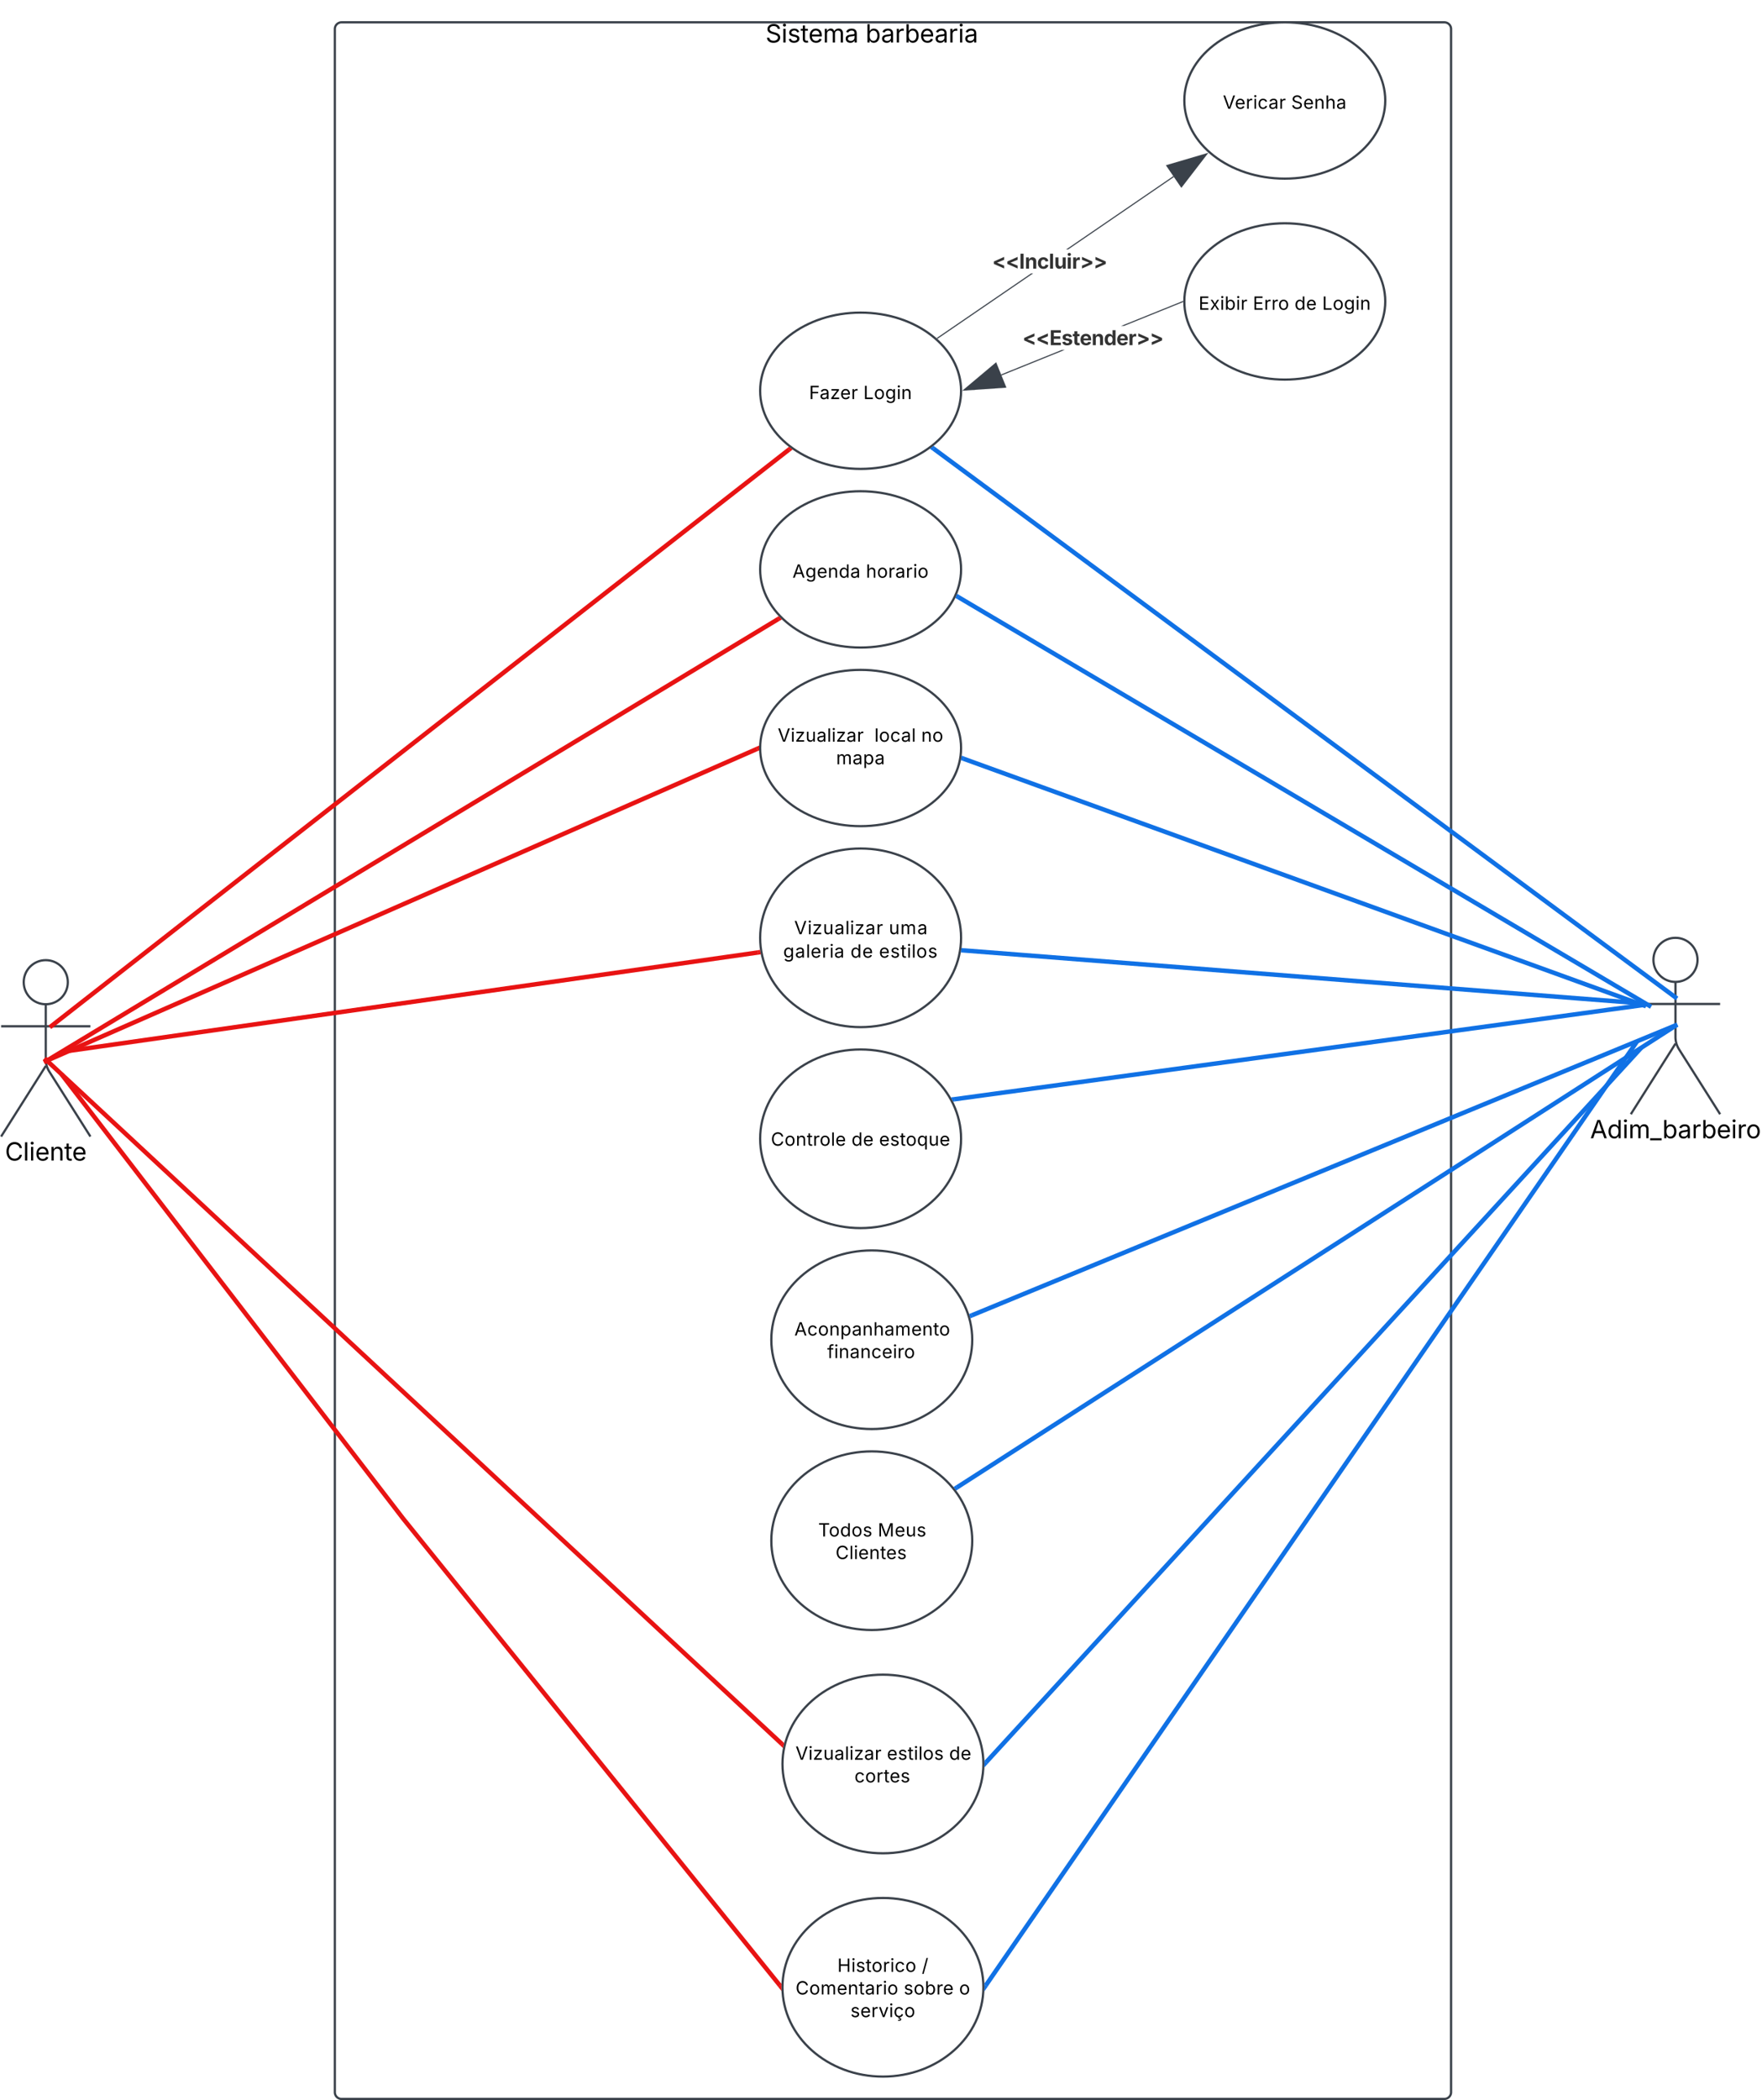 <svg xmlns="http://www.w3.org/2000/svg" xmlns:xlink="http://www.w3.org/1999/xlink" xmlns:lucid="lucid" width="1578.52" height="1881"><g transform="translate(1501 220)" lucid:page-tab-id="0_0"><path d="M-2000-500H500v2500h-2500z" fill="#fff"/><path d="M-1201.03-194a6 6 0 0 1 6-6h988a6 6 0 0 1 6 6v1848a6 6 0 0 1-6 6h-988a6 6 0 0 1-6-6z" stroke="#3a414a" stroke-width="2" fill="#fff"/><path d="M-840-214a6 6 0 0 1 6-6h228a6 6 0 0 1 6 6v48a6 6 0 0 1-6 6h-228a6 6 0 0 1-6-6z" fill="none"/><use xlink:href="#a" transform="matrix(1,0,0,1,-840,-220) translate(24.791 38.084)"/><use xlink:href="#b" transform="matrix(1,0,0,1,-840,-220) translate(114.363 38.084)"/><path d="M19.75 639.75c0 10.9-8.84 19.75-19.75 19.75-10.9 0-19.75-8.84-19.75-19.75C-19.75 628.85-10.9 620 0 620c10.9 0 19.75 8.84 19.75 19.75z" stroke="#3a414a" stroke-width="2" fill="#fff"/><path d="M0 659.5v49.3a20.7 20.7 0 0 0 3.2 11.07L40 778M0 714.8L-40 778m0-98.75h80" stroke="#3a414a" stroke-width="2" fill="none"/><path d="M-40 626a6 6 0 0 1 6-6h68a6 6 0 0 1 6 6v168a6 6 0 0 1-6 6h-68a6 6 0 0 1-6-6z" fill="none"/><use xlink:href="#c" transform="matrix(1,0,0,1,-120,778) translate(43.524 21.528)"/><path d="M-1440.25 659.75c0 10.9-8.84 19.75-19.75 19.75-10.9 0-19.75-8.84-19.75-19.75 0-10.9 8.84-19.75 19.75-19.75 10.9 0 19.75 8.84 19.75 19.75z" stroke="#3a414a" stroke-width="2" fill="#fff"/><path d="M-1460 679.5v49.3a20.7 20.7 0 0 0 3.2 11.07L-1420 798m-40-63.2l-40 63.2m0-98.75h80" stroke="#3a414a" stroke-width="2" fill="none"/><path d="M-1500 646a6 6 0 0 1 6-6h68a6 6 0 0 1 6 6v168a6 6 0 0 1-6 6h-68a6 6 0 0 1-6-6z" fill="none"/><use xlink:href="#d" transform="matrix(1,0,0,1,-1580,798) translate(83.455 21.528)"/><path d="M-640 800c0 44.18-40.3 80-90 80s-90-35.82-90-80 40.3-80 90-80 90 35.82 90 80z" stroke="#3a414a" stroke-width="2" fill="#fff"/><use xlink:href="#e" transform="matrix(1,0,0,1,-820,720) translate(9.611 86.217)"/><use xlink:href="#f" transform="matrix(1,0,0,1,-820,720) translate(81.827 86.217)"/><use xlink:href="#g" transform="matrix(1,0,0,1,-820,720) translate(106.545 86.217)"/><path d="M-640 290c0 38.66-40.3 70-90 70s-90-31.34-90-70 40.3-70 90-70 90 31.34 90 70z" stroke="#3a414a" stroke-width="2" fill="#fff"/><use xlink:href="#h" transform="matrix(1,0,0,1,-820,220) translate(28.947 77.467)"/><use xlink:href="#i" transform="matrix(1,0,0,1,-820,220) translate(94.77 77.467)"/><path d="M-640 130c0 38.66-40.3 70-90 70s-90-31.34-90-70 40.3-70 90-70 90 31.34 90 70z" stroke="#3a414a" stroke-width="2" fill="#fff"/><use xlink:href="#j" transform="matrix(1,0,0,1,-820,60) translate(43.827 77.467)"/><use xlink:href="#k" transform="matrix(1,0,0,1,-820,60) translate(92.469 77.467)"/><path d="M-630 980c0 44.18-40.3 80-90 80s-90-35.82-90-80 40.3-80 90-80 90 35.82 90 80z" stroke="#3a414a" stroke-width="2" fill="#fff"/><use xlink:href="#l" transform="matrix(1,0,0,1,-810,900) translate(20.651 76.217)"/><use xlink:href="#m" transform="matrix(1,0,0,1,-810,900) translate(50.07 96.472)"/><path d="M-630 1160c0 44.18-40.3 80-90 80s-90-35.82-90-80 40.3-80 90-80 90 35.82 90 80z" stroke="#3a414a" stroke-width="2" fill="#fff"/><use xlink:href="#n" transform="matrix(1,0,0,1,-810,1080) translate(42.014 76.217)"/><use xlink:href="#o" transform="matrix(1,0,0,1,-810,1080) translate(95.381 76.217)"/><use xlink:href="#p" transform="matrix(1,0,0,1,-810,1080) translate(57.558 96.472)"/><path d="M-620 1360c0 44.18-40.3 80-90 80s-90-35.82-90-80 40.3-80 90-80 90 35.82 90 80z" stroke="#3a414a" stroke-width="2" fill="#fff"/><use xlink:href="#q" transform="matrix(1,0,0,1,-800,1280) translate(11.664 76.217)"/><use xlink:href="#r" transform="matrix(1,0,0,1,-800,1280) translate(93.574 76.217)"/><use xlink:href="#s" transform="matrix(1,0,0,1,-800,1280) translate(149.336 76.217)"/><use xlink:href="#t" transform="matrix(1,0,0,1,-800,1280) translate(64.469 96.472)"/><path d="M-620 1560c0 44.18-40.3 80-90 80s-90-35.82-90-80 40.3-80 90-80 90 35.82 90 80z" stroke="#3a414a" stroke-width="2" fill="#fff"/><use xlink:href="#u" transform="matrix(1,0,0,1,-800,1480) translate(49.185 66.217)"/><use xlink:href="#v" transform="matrix(1,0,0,1,-800,1480) translate(124.793 66.217)"/><use xlink:href="#w" transform="matrix(1,0,0,1,-800,1480) translate(11.728 86.472)"/><use xlink:href="#x" transform="matrix(1,0,0,1,-800,1480) translate(108.629 86.472)"/><use xlink:href="#y" transform="matrix(1,0,0,1,-800,1480) translate(158.244 86.472)"/><use xlink:href="#z" transform="matrix(1,0,0,1,-800,1480) translate(60.894 106.726)"/><path d="M-1452.42 697.02l658.2-514.3M-1452.38 697l-3.98 3.1" stroke="#e81313" stroke-width="4" fill="none"/><path d="M-791 182.7l-2.03 1.6-2.43-3.12 1.18-.92z" stroke="#e81313" stroke-width=".05" fill="#e81313"/><path d="M-2.6 671.4l-662.05-489.57M-2.65 671.38l4.06 3" stroke="#1071e5" stroke-width="4" fill="none"/><path d="M-663.44 180.27l-2.34 3.18-2.1-1.56 3.25-2.5z" stroke="#1071e5" stroke-width=".05" fill="#1071e5"/><path d="M-1457.25 728.97l653.53-394.54M-1457.2 728.94l-4.33 2.6" stroke="#e81313" stroke-width="4" fill="none"/><path d="M-801.37 334.06l.82.77-2.2 1.32-2.03-3.38 1.37-.83z" stroke="#e81313" stroke-width=".05" fill="#e81313"/><path d="M-31.27 680.52l-614.76 84.07M-31.32 680.53l5-.7" stroke="#1071e5" stroke-width="4" fill="none"/><path d="M-645.72 766.54l-1.3.18-1.67-3.13-.34-.6 2.8-.38z" stroke="#1071e5" stroke-width=".05" fill="#1071e5"/><path d="M-2.85 699.63L-630.28 958.1M-2.9 699.65l4.67-1.93" stroke="#1071e5" stroke-width="4" fill="none"/><path d="M-629.48 959.9l-2.13.88-.5-1.84-.65-1.96 1.76-.72z" stroke="#1071e5" stroke-width=".05" fill="#1071e5"/><path d="M-2.68 700.5l-641.17 411.88M-2.73 700.52l4.25-2.73" stroke="#1071e5" stroke-width="4" fill="none"/><path d="M-642.74 1114l-1.6 1.03-1.85-2.42-.6-.68 1.92-1.23z" stroke="#1071e5" stroke-width=".05" fill="#1071e5"/><path d="M-1457.5 731.36l656.96 610.68M-1457.46 731.4l-3.7-3.44" stroke="#e81313" stroke-width="4" fill="none"/><path d="M-798.52 1341.22l-.7 2.72-.33 1.72-2.37-2.2 2.7-2.9z" stroke="#e81313" stroke-width=".05" fill="#e81313"/><path d="M-1444.78 743.64L-1140 1140l337.74 418.44M-1444.75 743.68l-1.25-1.63" stroke="#e81313" stroke-width="4" fill="none"/><path d="M-801 1560v1.13l.1 2.14-2.93-3.63 2.9-2.34z" stroke="#e81313" stroke-width=".05" fill="#e81313"/><path d="M-26.13 679.23l-616.4-364.45M-26.17 679.2l4.35 2.58" stroke="#1071e5" stroke-width="4" fill="none"/><path d="M-641.47 313.1l-2 3.4-1.62-.94.43-.82 1.24-2.8z" stroke="#1071e5" stroke-width=".05" fill="#1071e5"/><path d="M-35.38 714.2l-582.48 844.15M-35.4 714.25l1.15-1.7" stroke="#1071e5" stroke-width="4" fill="none"/><path d="M-616.2 1559.43l-2.88 4.16-.02-.02.1-3.57v-1.13l-.07-1.4z" stroke="#1071e5" stroke-width=".05" fill="#1071e5"/><path d="M-31.93 719.88l-585.72 638.65M-31.96 719.92l1.4-1.5" stroke="#1071e5" stroke-width="4" fill="none"/><path d="M-616.16 1359.82l-2.92 3.2.08-3v-1.15l-.08-1.7v-.02z" stroke="#1071e5" stroke-width=".05" fill="#1071e5"/><path d="M-260-130c0 38.66-40.3 70-90 70s-90-31.34-90-70 40.3-70 90-70 90 31.34 90 70z" stroke="#3a414a" stroke-width="2" fill="#fff"/><use xlink:href="#A" transform="matrix(1,0,0,1,-440,-200) translate(34.554 77.467)"/><use xlink:href="#B" transform="matrix(1,0,0,1,-440,-200) translate(95.768 77.467)"/><path d="M-660.9 83.3l-.54-.8 84.15-57.56h1.7zm211.57-144.76l-94.84 64.9h-1.68l95.98-65.68z" stroke="#3a414a" stroke-width=".05" fill="#3a414a"/><path d="M-660.9 83.3l-.33.22-.62-.58.42-.43z" fill="#3a414a"/><path stroke="#3a414a" stroke-width=".05" fill="#3a414a"/><path d="M-442.64-52.57l-13.1-19.13 36-10.57z" fill="#3a414a"/><path d="M-442.67-51.76l-13.82-20.2 38-11.18zm-12.3-19.67l12.35 18.05 21.6-28.03z" stroke="#3a414a" stroke-width=".05" fill="#3a414a"/><use xlink:href="#C" transform="matrix(1,0,0,1,-612.093,3.429) translate(0 17.222)"/><path d="M-260 50c0 38.66-40.3 70-90 70s-90-31.34-90-70 40.3-70 90-70 90 31.34 90 70z" stroke="#3a414a" stroke-width="2" fill="#fff"/><use xlink:href="#D" transform="matrix(1,0,0,1,-440,-20) translate(12.807 77.467)"/><use xlink:href="#E" transform="matrix(1,0,0,1,-440,-20) translate(61.376 77.467)"/><use xlink:href="#f" transform="matrix(1,0,0,1,-440,-20) translate(98.771 77.467)"/><use xlink:href="#k" transform="matrix(1,0,0,1,-440,-20) translate(123.489 77.467)"/><path d="M-603.8 116.3l-.35-.9 54.33-21.94h2.54zm162.5-65.67l-52.75 21.3h-2.53l54.94-22.18z" stroke="#3a414a" stroke-width=".05" fill="#3a414a"/><path d="M-441 50v.5l-.3.13-.35-.88.66-.27z" fill="#3a414a"/><path stroke="#3a414a" stroke-width=".05" fill="#3a414a"/><path d="M-600.1 126.78l-37.4 2.6 28.73-24.1z" fill="#3a414a"/><path d="M-599.4 127.2l-39.52 2.77 30.34-25.47zm-36.68 1.62l35.3-2.47-8.2-20.28z" stroke="#3a414a" stroke-width=".05" fill="#3a414a"/><g><use xlink:href="#F" transform="matrix(1,0,0,1,-584.959,71.945) translate(0 17.222)"/></g><path d="M-640 450c0 38.66-40.3 70-90 70s-90-31.34-90-70 40.3-70 90-70 90 31.34 90 70z" stroke="#3a414a" stroke-width="2" fill="#fff"/><g><use xlink:href="#G" transform="matrix(1,0,0,1,-820,380) translate(15.742 64.342)"/><use xlink:href="#H" transform="matrix(1,0,0,1,-820,380) translate(102.36 64.342)"/><use xlink:href="#I" transform="matrix(1,0,0,1,-820,380) translate(144.341 64.342)"/><use xlink:href="#J" transform="matrix(1,0,0,1,-820,380) translate(68.066 84.597)"/></g><path d="M-31.16 679.57l-606.68-220M-31.2 679.55l4.74 1.72" stroke="#1071e5" stroke-width="4" fill="none"/><path d="M-637.1 457.72l-1.36 3.7-1.62-.57.3-1.5.35-2.47z" stroke="#1071e5" stroke-width=".05" fill="#1071e5"/><path d="M-1457.13 729.2l634.3-278.4M-1457.08 729.18l-4.63 2.03" stroke="#e81313" stroke-width="4" fill="none"/><path d="M-821 450v.87l.06 1.26-1.14.5-1.6-3.6 2.74-1.2z" stroke="#e81313" stroke-width=".05" fill="#e81313"/><path d="M-640 620c0 44.18-40.3 80-90 80s-90-35.82-90-80 40.3-80 90-80 90 35.82 90 80z" stroke="#3a414a" stroke-width="2" fill="#fff"/><g><use xlink:href="#K" transform="matrix(1,0,0,1,-820,540) translate(30.515 76.792)"/><use xlink:href="#L" transform="matrix(1,0,0,1,-820,540) translate(115.329 76.792)"/><use xlink:href="#M" transform="matrix(1,0,0,1,-820,540) translate(20.642 97.764)"/><use xlink:href="#N" transform="matrix(1,0,0,1,-820,540) translate(80.911 97.764)"/><use xlink:href="#O" transform="matrix(1,0,0,1,-820,540) translate(106.505 97.764)"/></g><path d="M-38 678.1l-599.88-46.83M-38.05 678.1l5.04.38" stroke="#1071e5" stroke-width="4" fill="none"/><path d="M-637.67 629.3l-.3 3.94-2.23-.17.2-.97.4-2.95z" stroke="#1071e5" stroke-width=".05" fill="#1071e5"/><path d="M-1437 720.95l615.16-87.84M-1436.94 720.94l-2.03.3" stroke="#e81313" stroke-width="4" fill="none"/><path d="M-819.8 633.2l.34 1.57-2.15.3-.57-3.9 2-.3z" stroke="#e81313" stroke-width=".05" fill="#e81313"/><defs><path d="M657 26c-323 0-524-166-541-416h195c15 169 171 246 346 246 202 0 356-106 356-265 5-203-294-238-475-293-239-73-380-191-380-389 0-252 224-419 512-419 294 0 499 171 508 396H992c-17-145-151-228-328-228-193 0-321 102-321 242 0 156 175 211 284 241l149 41c160 44 422 134 422 412 0 244-197 432-541 432" id="P"/><path d="M158 0v-1118h180V0H158zm91-1301c-68 0-125-53-125-119s57-119 125-119c69 0 126 53 126 119s-57 119-126 119" id="Q"/><path d="M538 24C308 24 148-78 108-271l171-41c32 123 123 178 257 178 156 0 256-77 256-169 0-77-54-128-164-154l-186-44c-203-48-300-148-300-305 0-192 176-326 414-326 230 0 351 112 402 269l-163 42c-31-80-94-158-238-158-133 0-233 69-233 162 0 83 57 129 188 160l169 40c203 48 298 149 298 302 0 196-179 339-441 339" id="R"/><path d="M598-1118v154H368v674c0 100 37 144 132 144 23 0 62-6 92-12L629-6c-37 13-88 20-134 20-193 0-307-107-307-290v-688H20v-154h168v-266h180v266h230" id="S"/><path d="M628 24c-324 0-524-230-524-574 0-343 198-582 503-582 237 0 487 146 487 559v75H286c9 234 145 362 343 362 132 0 231-58 273-172l174 48C1024-91 857 24 628 24zM287-650h624c-17-190-120-322-304-322-192 0-309 151-320 322" id="T"/><path d="M158 0v-1118h175l1 205c55-151 181-225 313-225 147 0 245 90 285 228 53-141 190-228 352-228 194 0 352 125 352 384V0h-181v-749c0-161-105-225-225-225-151 0-243 103-243 244V0H807v-767c0-124-93-207-219-207-131 0-250 92-250 270V0H158" id="U"/><path d="M471 26C259 26 90-98 90-318c0-256 228-303 435-329 202-27 287-16 287-108 0-139-79-219-234-219-161 0-248 86-283 164l-173-57c86-203 278-265 451-265 150 0 419 46 419 395V0H815v-152h-12C765-73 660 26 471 26zm31-159c199 0 310-134 310-271v-155c-30 35-226 55-295 64-131 17-246 59-246 186 0 116 97 176 231 176" id="V"/><g id="a"><use transform="matrix(0.011,0,0,0.011,0,0)" xlink:href="#P"/><use transform="matrix(0.011,0,0,0.011,14.258,0)" xlink:href="#Q"/><use transform="matrix(0.011,0,0,0.011,19.64,0)" xlink:href="#R"/><use transform="matrix(0.011,0,0,0.011,31.369,0)" xlink:href="#S"/><use transform="matrix(0.011,0,0,0.011,38.422,0)" xlink:href="#T"/><use transform="matrix(0.011,0,0,0.011,51.378,0)" xlink:href="#U"/><use transform="matrix(0.011,0,0,0.011,70.844,0)" xlink:href="#V"/></g><path d="M677 24c-213 0-288-135-325-197h-20V0H158v-1490h180v551h14c37-59 106-193 324-193 279 0 474 222 474 576 0 356-194 580-473 580zm-27-161c209 0 317-186 317-421 0-232-105-413-317-413-206 0-314 166-314 413 0 249 111 421 314 421" id="W"/><path d="M158 0v-1118h174v172h12c41-113 157-188 290-188 26 0 70 2 91 3v181c-11-2-60-10-108-10-161 0-279 109-279 260V0H158" id="X"/><g id="b"><use transform="matrix(0.011,0,0,0.011,0,0)" xlink:href="#W"/><use transform="matrix(0.011,0,0,0.011,13.824,0)" xlink:href="#V"/><use transform="matrix(0.011,0,0,0.011,26.302,0)" xlink:href="#X"/><use transform="matrix(0.011,0,0,0.011,35.015,0)" xlink:href="#W"/><use transform="matrix(0.011,0,0,0.011,48.622,0)" xlink:href="#T"/><use transform="matrix(0.011,0,0,0.011,61.795,0)" xlink:href="#V"/><use transform="matrix(0.011,0,0,0.011,74.273,0)" xlink:href="#X"/><use transform="matrix(0.011,0,0,0.011,82.986,0)" xlink:href="#Q"/><use transform="matrix(0.011,0,0,0.011,88.368,0)" xlink:href="#V"/></g><path d="M52 0l541-1490h220L1361 0h-200l-149-416H398L254 0H52zm404-582h497c-103-290-145-390-251-756-108 377-145 460-246 756" id="Y"/><path d="M577 24c-279 0-473-224-473-580 0-354 195-576 474-576 218 0 287 134 324 193h14v-551h180V0H922v-173h-20C865-111 790 24 577 24zm27-161c203 0 314-172 314-421 0-247-108-413-314-413-212 0-317 181-317 413 0 235 108 421 317 421" id="Z"/><path d="M934 0v166H0V0h934" id="aa"/><path d="M613 24c-304 0-509-231-509-576 0-350 205-580 509-580 305 0 511 230 511 580 0 345-206 576-511 576zm0-161c226 0 329-195 329-415 0-222-103-419-329-419-223 0-326 196-326 419 0 220 103 415 326 415" id="ab"/><g id="c"><use transform="matrix(0.011,0,0,0.011,0,0)" xlink:href="#Y"/><use transform="matrix(0.011,0,0,0.011,15.332,0)" xlink:href="#Z"/><use transform="matrix(0.011,0,0,0.011,28.939,0)" xlink:href="#Q"/><use transform="matrix(0.011,0,0,0.011,34.321,0)" xlink:href="#U"/><use transform="matrix(0.011,0,0,0.011,53.787,0)" xlink:href="#aa"/><use transform="matrix(0.011,0,0,0.011,64.67,0)" xlink:href="#W"/><use transform="matrix(0.011,0,0,0.011,78.494,0)" xlink:href="#V"/><use transform="matrix(0.011,0,0,0.011,90.972,0)" xlink:href="#X"/><use transform="matrix(0.011,0,0,0.011,99.685,0)" xlink:href="#W"/><use transform="matrix(0.011,0,0,0.011,113.292,0)" xlink:href="#T"/><use transform="matrix(0.011,0,0,0.011,126.248,0)" xlink:href="#Q"/><use transform="matrix(0.011,0,0,0.011,131.63,0)" xlink:href="#X"/><use transform="matrix(0.011,0,0,0.011,139.627,0)" xlink:href="#ab"/></g><path d="M783 20c-382 0-661-292-661-764 0-473 279-766 661-766 302 0 548 182 601 489h-190c-42-204-217-313-411-313-268 0-476 208-476 590 0 381 209 588 476 588 195 0 369-110 411-313h190c-52 303-296 489-601 489" id="ac"/><path d="M338-1490V0H158v-1490h180" id="ad"/><path d="M338-670V0H158v-1118h173l1 207c72-158 192-221 342-221 226 0 378 139 378 422V0H872v-695c0-172-96-275-252-275-161 0-282 109-282 300" id="ae"/><g id="d"><use transform="matrix(0.011,0,0,0.011,0,0)" xlink:href="#ac"/><use transform="matrix(0.011,0,0,0.011,16.233,0)" xlink:href="#ad"/><use transform="matrix(0.011,0,0,0.011,21.615,0)" xlink:href="#Q"/><use transform="matrix(0.011,0,0,0.011,26.997,0)" xlink:href="#T"/><use transform="matrix(0.011,0,0,0.011,39.952,0)" xlink:href="#ae"/><use transform="matrix(0.011,0,0,0.011,53.082,0)" xlink:href="#S"/><use transform="matrix(0.011,0,0,0.011,60.135,0)" xlink:href="#T"/></g><g id="e"><use transform="matrix(0.008,0,0,0.008,0,0)" xlink:href="#ac"/><use transform="matrix(0.008,0,0,0.008,12.228,0)" xlink:href="#ab"/><use transform="matrix(0.008,0,0,0.008,22.266,0)" xlink:href="#ae"/><use transform="matrix(0.008,0,0,0.008,32.156,0)" xlink:href="#S"/><use transform="matrix(0.008,0,0,0.008,37.632,0)" xlink:href="#X"/><use transform="matrix(0.008,0,0,0.008,43.656,0)" xlink:href="#ab"/><use transform="matrix(0.008,0,0,0.008,53.694,0)" xlink:href="#ad"/><use transform="matrix(0.008,0,0,0.008,57.748,0)" xlink:href="#T"/></g><g id="f"><use transform="matrix(0.008,0,0,0.008,0,0)" xlink:href="#Z"/><use transform="matrix(0.008,0,0,0.008,10.25,0)" xlink:href="#T"/></g><path d="M1096 418H916v-591h-14C865-111 790 24 577 24c-279 0-473-224-473-580 0-354 195-576 474-576 218 0 287 134 324 193h20v-179h174V418zM604-137c203 0 314-172 314-421 0-247-108-413-314-413-212 0-317 181-317 413 0 235 108 421 317 421" id="af"/><path d="M537 14c-226 0-379-139-379-422v-710h180v695c0 172 97 275 253 275 160 0 281-109 281-300v-670h181V0H879v-209C806-46 684 14 537 14" id="ag"/><g id="g"><use transform="matrix(0.008,0,0,0.008,0,0)" xlink:href="#T"/><use transform="matrix(0.008,0,0,0.008,9.76,0)" xlink:href="#R"/><use transform="matrix(0.008,0,0,0.008,18.595,0)" xlink:href="#S"/><use transform="matrix(0.008,0,0,0.008,23.908,0)" xlink:href="#ab"/><use transform="matrix(0.008,0,0,0.008,33.946,0)" xlink:href="#af"/><use transform="matrix(0.008,0,0,0.008,44.196,0)" xlink:href="#ag"/><use transform="matrix(0.008,0,0,0.008,54.094,0)" xlink:href="#T"/></g><path d="M611 442c-248 0-391-105-460-228l146-94c47 65 117 165 314 165 178 0 307-82 307-266v-224h-17C863-141 792-18 576-18c-268 0-472-195-472-546 0-346 197-568 476-568 216 0 288 133 326 193h17v-179h175V29c0 289-215 413-487 413zm-5-620c203 0 314-146 314-390 0-237-108-403-314-403-213 0-319 180-319 403 0 230 109 390 319 390" id="ah"/><g id="h"><use transform="matrix(0.008,0,0,0.008,0,0)" xlink:href="#Y"/><use transform="matrix(0.008,0,0,0.008,11.55,0)" xlink:href="#ah"/><use transform="matrix(0.008,0,0,0.008,21.816,0)" xlink:href="#T"/><use transform="matrix(0.008,0,0,0.008,31.575,0)" xlink:href="#ae"/><use transform="matrix(0.008,0,0,0.008,41.466,0)" xlink:href="#Z"/><use transform="matrix(0.008,0,0,0.008,51.716,0)" xlink:href="#V"/></g><path d="M338-670V0H158v-1490h180v566c73-149 190-208 336-208 226 0 379 139 379 422V0H872v-695c0-172-96-275-252-275-161 0-282 109-282 300" id="ai"/><g id="i"><use transform="matrix(0.008,0,0,0.008,0,0)" xlink:href="#ai"/><use transform="matrix(0.008,0,0,0.008,9.899,0)" xlink:href="#ab"/><use transform="matrix(0.008,0,0,0.008,19.936,0)" xlink:href="#X"/><use transform="matrix(0.008,0,0,0.008,26.238,0)" xlink:href="#V"/><use transform="matrix(0.008,0,0,0.008,35.638,0)" xlink:href="#X"/><use transform="matrix(0.008,0,0,0.008,42.201,0)" xlink:href="#Q"/><use transform="matrix(0.008,0,0,0.008,46.256,0)" xlink:href="#ab"/></g><path d="M180 0v-1490h901v168H370v510h643v168H370V0H180" id="aj"/><path d="M126 0v-134l627-806v-11H146v-167h839v143L376-178v11h629V0H126" id="ak"/><g id="j"><use transform="matrix(0.008,0,0,0.008,0,0)" xlink:href="#aj"/><use transform="matrix(0.008,0,0,0.008,9.473,0)" xlink:href="#V"/><use transform="matrix(0.008,0,0,0.008,18.873,0)" xlink:href="#ak"/><use transform="matrix(0.008,0,0,0.008,27.873,0)" xlink:href="#T"/><use transform="matrix(0.008,0,0,0.008,37.632,0)" xlink:href="#X"/></g><path d="M180 0v-1490h190v1322h690V0H180" id="al"/><g id="k"><use transform="matrix(0.008,0,0,0.008,0,0)" xlink:href="#al"/><use transform="matrix(0.008,0,0,0.008,9.465,0)" xlink:href="#ab"/><use transform="matrix(0.008,0,0,0.008,19.503,0)" xlink:href="#ah"/><use transform="matrix(0.008,0,0,0.008,29.769,0)" xlink:href="#Q"/><use transform="matrix(0.008,0,0,0.008,33.823,0)" xlink:href="#ae"/></g><path d="M613 24c-304 0-509-231-509-576 0-350 205-580 509-580 216 0 392 114 453 309l-173 49c-33-115-133-197-280-197-223 0-326 196-326 419 0 220 103 415 326 415 150 0 252-85 285-206l172 49C1010-95 832 24 613 24" id="am"/><path d="M158 418v-1536h174v179h20c37-59 106-193 324-193 279 0 474 222 474 576 0 356-194 580-473 580-213 0-288-135-325-197h-14v591H158zm492-555c209 0 317-186 317-421 0-232-105-413-317-413-206 0-314 166-314 413 0 249 111 421 314 421" id="an"/><g id="l"><use transform="matrix(0.008,0,0,0.008,0,0)" xlink:href="#Y"/><use transform="matrix(0.008,0,0,0.008,11.55,0)" xlink:href="#am"/><use transform="matrix(0.008,0,0,0.008,21.113,0)" xlink:href="#ab"/><use transform="matrix(0.008,0,0,0.008,31.15,0)" xlink:href="#ae"/><use transform="matrix(0.008,0,0,0.008,41.041,0)" xlink:href="#an"/><use transform="matrix(0.008,0,0,0.008,51.454,0)" xlink:href="#V"/><use transform="matrix(0.008,0,0,0.008,60.854,0)" xlink:href="#ae"/><use transform="matrix(0.008,0,0,0.008,70.744,0)" xlink:href="#ai"/><use transform="matrix(0.008,0,0,0.008,80.643,0)" xlink:href="#V"/><use transform="matrix(0.008,0,0,0.008,90.043,0)" xlink:href="#U"/><use transform="matrix(0.008,0,0,0.008,104.707,0)" xlink:href="#T"/><use transform="matrix(0.008,0,0,0.008,114.466,0)" xlink:href="#ae"/><use transform="matrix(0.008,0,0,0.008,124.357,0)" xlink:href="#S"/><use transform="matrix(0.008,0,0,0.008,129.67,0)" xlink:href="#ab"/></g><path d="M678-1118v154H420V0H240v-964H20v-154h220v-149c0-194 155-293 318-293 85 0 141 18 168 30l-50 154c-19-6-47-17-97-17-111 0-159 58-159 166v109h258" id="ao"/><g id="m"><use transform="matrix(0.008,0,0,0.008,0,0)" xlink:href="#ao"/><use transform="matrix(0.008,0,0,0.008,6.196,0)" xlink:href="#Q"/><use transform="matrix(0.008,0,0,0.008,10.25,0)" xlink:href="#ae"/><use transform="matrix(0.008,0,0,0.008,20.14,0)" xlink:href="#V"/><use transform="matrix(0.008,0,0,0.008,29.54,0)" xlink:href="#ae"/><use transform="matrix(0.008,0,0,0.008,39.431,0)" xlink:href="#am"/><use transform="matrix(0.008,0,0,0.008,48.994,0)" xlink:href="#T"/><use transform="matrix(0.008,0,0,0.008,58.753,0)" xlink:href="#Q"/><use transform="matrix(0.008,0,0,0.008,62.808,0)" xlink:href="#X"/><use transform="matrix(0.008,0,0,0.008,68.832,0)" xlink:href="#ab"/></g><path d="M98-1322v-168h1126v168H757V0H567v-1322H98" id="ap"/><g id="n"><use transform="matrix(0.008,0,0,0.008,0,0)" xlink:href="#ap"/><use transform="matrix(0.008,0,0,0.008,9.498,0)" xlink:href="#ab"/><use transform="matrix(0.008,0,0,0.008,19.535,0)" xlink:href="#Z"/><use transform="matrix(0.008,0,0,0.008,29.785,0)" xlink:href="#ab"/><use transform="matrix(0.008,0,0,0.008,39.823,0)" xlink:href="#R"/></g><path d="M180 0v-1490h270l367 940c28 72 75 218 110 339 35-117 81-264 110-339l362-940h271V0h-187c2-448-5-837 7-1287-157 497-311 829-483 1287H842C666-458 514-784 354-1284c12 438 5 843 7 1284H180" id="aq"/><g id="o"><use transform="matrix(0.008,0,0,0.008,0,0)" xlink:href="#aq"/><use transform="matrix(0.008,0,0,0.008,15.122,0)" xlink:href="#T"/><use transform="matrix(0.008,0,0,0.008,24.881,0)" xlink:href="#ag"/><use transform="matrix(0.008,0,0,0.008,34.78,0)" xlink:href="#R"/></g><g id="p"><use transform="matrix(0.008,0,0,0.008,0,0)" xlink:href="#ac"/><use transform="matrix(0.008,0,0,0.008,12.228,0)" xlink:href="#ad"/><use transform="matrix(0.008,0,0,0.008,16.282,0)" xlink:href="#Q"/><use transform="matrix(0.008,0,0,0.008,20.336,0)" xlink:href="#T"/><use transform="matrix(0.008,0,0,0.008,30.096,0)" xlink:href="#ae"/><use transform="matrix(0.008,0,0,0.008,39.986,0)" xlink:href="#S"/><use transform="matrix(0.008,0,0,0.008,45.299,0)" xlink:href="#T"/><use transform="matrix(0.008,0,0,0.008,55.059,0)" xlink:href="#R"/></g><path d="M600 0L52-1490h200c166 485 304 806 458 1336 156-533 285-846 449-1336h202L819 0H600" id="ar"/><g id="q"><use transform="matrix(0.008,0,0,0.008,0,0)" xlink:href="#ar"/><use transform="matrix(0.008,0,0,0.008,11.55,0)" xlink:href="#Q"/><use transform="matrix(0.008,0,0,0.008,15.604,0)" xlink:href="#ak"/><use transform="matrix(0.008,0,0,0.008,24.848,0)" xlink:href="#ag"/><use transform="matrix(0.008,0,0,0.008,34.747,0)" xlink:href="#V"/><use transform="matrix(0.008,0,0,0.008,44.147,0)" xlink:href="#ad"/><use transform="matrix(0.008,0,0,0.008,48.201,0)" xlink:href="#Q"/><use transform="matrix(0.008,0,0,0.008,52.255,0)" xlink:href="#ak"/><use transform="matrix(0.008,0,0,0.008,61.5,0)" xlink:href="#V"/><use transform="matrix(0.008,0,0,0.008,70.9,0)" xlink:href="#X"/></g><g id="r"><use transform="matrix(0.008,0,0,0.008,0,0)" xlink:href="#T"/><use transform="matrix(0.008,0,0,0.008,9.76,0)" xlink:href="#R"/><use transform="matrix(0.008,0,0,0.008,18.595,0)" xlink:href="#S"/><use transform="matrix(0.008,0,0,0.008,24.072,0)" xlink:href="#Q"/><use transform="matrix(0.008,0,0,0.008,28.126,0)" xlink:href="#ad"/><use transform="matrix(0.008,0,0,0.008,32.18,0)" xlink:href="#ab"/><use transform="matrix(0.008,0,0,0.008,42.218,0)" xlink:href="#R"/></g><g id="s"><use transform="matrix(0.008,0,0,0.008,0,0)" xlink:href="#Z"/><use transform="matrix(0.008,0,0,0.008,10.25,0)" xlink:href="#T"/></g><g id="t"><use transform="matrix(0.008,0,0,0.008,0,0)" xlink:href="#am"/><use transform="matrix(0.008,0,0,0.008,9.563,0)" xlink:href="#ab"/><use transform="matrix(0.008,0,0,0.008,19.601,0)" xlink:href="#X"/><use transform="matrix(0.008,0,0,0.008,26.164,0)" xlink:href="#S"/><use transform="matrix(0.008,0,0,0.008,31.477,0)" xlink:href="#T"/><use transform="matrix(0.008,0,0,0.008,41.237,0)" xlink:href="#R"/></g><path d="M180 0v-1490h190v644h782v-644h190V0h-190v-678H370V0H180" id="as"/><g id="u"><use transform="matrix(0.008,0,0,0.008,0,0)" xlink:href="#as"/><use transform="matrix(0.008,0,0,0.008,12.441,0)" xlink:href="#Q"/><use transform="matrix(0.008,0,0,0.008,16.495,0)" xlink:href="#R"/><use transform="matrix(0.008,0,0,0.008,25.331,0)" xlink:href="#S"/><use transform="matrix(0.008,0,0,0.008,30.644,0)" xlink:href="#ab"/><use transform="matrix(0.008,0,0,0.008,40.681,0)" xlink:href="#X"/><use transform="matrix(0.008,0,0,0.008,47.245,0)" xlink:href="#Q"/><use transform="matrix(0.008,0,0,0.008,51.299,0)" xlink:href="#am"/><use transform="matrix(0.008,0,0,0.008,60.862,0)" xlink:href="#ab"/></g><path d="M692-1560L212 224H46l480-1784h166" id="at"/><use transform="matrix(0.008,0,0,0.008,0,0)" xlink:href="#at" id="v"/><g id="w"><use transform="matrix(0.008,0,0,0.008,0,0)" xlink:href="#ac"/><use transform="matrix(0.008,0,0,0.008,12.228,0)" xlink:href="#ab"/><use transform="matrix(0.008,0,0,0.008,22.266,0)" xlink:href="#U"/><use transform="matrix(0.008,0,0,0.008,36.929,0)" xlink:href="#T"/><use transform="matrix(0.008,0,0,0.008,46.689,0)" xlink:href="#ae"/><use transform="matrix(0.008,0,0,0.008,56.579,0)" xlink:href="#S"/><use transform="matrix(0.008,0,0,0.008,62.137,0)" xlink:href="#V"/><use transform="matrix(0.008,0,0,0.008,71.537,0)" xlink:href="#X"/><use transform="matrix(0.008,0,0,0.008,78.101,0)" xlink:href="#Q"/><use transform="matrix(0.008,0,0,0.008,82.155,0)" xlink:href="#ab"/></g><g id="x"><use transform="matrix(0.008,0,0,0.008,0,0)" xlink:href="#R"/><use transform="matrix(0.008,0,0,0.008,8.836,0)" xlink:href="#ab"/><use transform="matrix(0.008,0,0,0.008,18.873,0)" xlink:href="#W"/><use transform="matrix(0.008,0,0,0.008,29.123,0)" xlink:href="#X"/><use transform="matrix(0.008,0,0,0.008,35.147,0)" xlink:href="#T"/></g><use transform="matrix(0.008,0,0,0.008,0,0)" xlink:href="#ab" id="y"/><path d="M481 0L54-1118h197c107 314 236 620 325 951 87-331 217-637 324-951h197L670 0H481" id="au"/><path d="M502 418V313h118c73 0 98-17 98-66s-25-65-98-65h-82l21-161C285-4 104-228 104-552c0-350 205-580 509-580 216 0 392 114 453 309l-173 49c-33-115-133-197-280-197-223 0-326 196-326 419 0 220 103 415 326 415 150 0 252-85 285-206l172 49C1015-110 859 5 663 22v64c130 5 189 54 189 162 0 118-71 170-231 170H502" id="av"/><g id="z"><use transform="matrix(0.008,0,0,0.008,0,0)" xlink:href="#R"/><use transform="matrix(0.008,0,0,0.008,8.836,0)" xlink:href="#T"/><use transform="matrix(0.008,0,0,0.008,18.595,0)" xlink:href="#X"/><use transform="matrix(0.008,0,0,0.008,25.159,0)" xlink:href="#au"/><use transform="matrix(0.008,0,0,0.008,34.567,0)" xlink:href="#Q"/><use transform="matrix(0.008,0,0,0.008,38.621,0)" xlink:href="#av"/><use transform="matrix(0.008,0,0,0.008,48.185,0)" xlink:href="#ab"/></g><g id="A"><use transform="matrix(0.008,0,0,0.008,0,0)" xlink:href="#ar"/><use transform="matrix(0.008,0,0,0.008,10.7,0)" xlink:href="#T"/><use transform="matrix(0.008,0,0,0.008,20.459,0)" xlink:href="#X"/><use transform="matrix(0.008,0,0,0.008,27.023,0)" xlink:href="#Q"/><use transform="matrix(0.008,0,0,0.008,31.077,0)" xlink:href="#am"/><use transform="matrix(0.008,0,0,0.008,40.804,0)" xlink:href="#V"/><use transform="matrix(0.008,0,0,0.008,50.204,0)" xlink:href="#X"/></g><g id="B"><use transform="matrix(0.008,0,0,0.008,0,0)" xlink:href="#P"/><use transform="matrix(0.008,0,0,0.008,10.74,0)" xlink:href="#T"/><use transform="matrix(0.008,0,0,0.008,20.5,0)" xlink:href="#ae"/><use transform="matrix(0.008,0,0,0.008,30.39,0)" xlink:href="#ai"/><use transform="matrix(0.008,0,0,0.008,40.289,0)" xlink:href="#V"/></g><path fill="#333" d="M166-471v-247l1019-454v289L492-601v13l693 282v287" id="aw"/><path fill="#333" d="M440-1490V0H135v-1490h305" id="ax"/><path fill="#333" d="M428-647V0H128v-1118h283l4 231c63-156 176-245 348-245 232 0 384 159 384 421V0H847v-659c0-139-76-222-202-222-128 0-217 86-217 234" id="ay"/><path fill="#333" d="M628 22C291 22 81-210 81-554c0-346 210-578 547-578 265 0 455 142 497 372l-279 52c-25-116-99-188-215-188-160 0-244 139-244 341 0 200 84 341 244 341 116 0 193-74 217-195l279 51C1085-123 896 22 628 22" id="az"/><path fill="#333" d="M428-1490V0H128v-1490h300" id="aA"/><path fill="#333" d="M513 14c-232 0-385-159-385-421v-711h300v659c0 139 76 222 202 222 127 0 217-86 217-234v-647h301V0H864l-4-232C797-74 683 14 513 14" id="aB"/><path fill="#333" d="M128 0v-1118h300V0H128zm150-1264c-91 0-165-68-165-154 0-85 74-154 165-154 90 0 165 69 165 154 0 86-75 154-165 154" id="aC"/><path fill="#333" d="M128 0v-1118h290v195h12c54-169 184-238 367-200v268c-27-8-86-15-130-15-138 0-239 95-239 234V0H128" id="aD"/><path fill="#333" d="M1224-471L205-19v-287l694-281v-14L205-883v-289l1019 454v247" id="aE"/><g id="C"><use transform="matrix(0.009,0,0,0.009,0,0)" xlink:href="#aw"/><use transform="matrix(0.009,0,0,0.009,12.066,0)" xlink:href="#aw"/><use transform="matrix(0.009,0,0,0.009,24.132,0)" xlink:href="#ax"/><use transform="matrix(0.009,0,0,0.009,29.123,0)" xlink:href="#ay"/><use transform="matrix(0.009,0,0,0.009,40.191,0)" xlink:href="#az"/><use transform="matrix(0.009,0,0,0.009,50.651,0)" xlink:href="#aA"/><use transform="matrix(0.009,0,0,0.009,55.469,0)" xlink:href="#aB"/><use transform="matrix(0.009,0,0,0.009,66.536,0)" xlink:href="#aC"/><use transform="matrix(0.009,0,0,0.009,71.354,0)" xlink:href="#aD"/><use transform="matrix(0.009,0,0,0.009,78.594,0)" xlink:href="#aE"/><use transform="matrix(0.009,0,0,0.009,90.66,0)" xlink:href="#aE"/></g><path d="M180 0v-1490h908v168H370v486h669v168H370v500h727V0H180" id="aF"/><path d="M65 0l393-574-370-544h210c88 136 192 297 267 435 67-142 176-302 264-435h206L661-564 1053 0H844c-94-144-206-310-287-458C484-308 366-142 273 0H65" id="aG"/><g id="D"><use transform="matrix(0.008,0,0,0.008,0,0)" xlink:href="#aF"/><use transform="matrix(0.008,0,0,0.008,10.062,0)" xlink:href="#aG"/><use transform="matrix(0.008,0,0,0.008,19.2,0)" xlink:href="#Q"/><use transform="matrix(0.008,0,0,0.008,23.255,0)" xlink:href="#W"/><use transform="matrix(0.008,0,0,0.008,33.505,0)" xlink:href="#Q"/><use transform="matrix(0.008,0,0,0.008,37.559,0)" xlink:href="#X"/></g><g id="E"><use transform="matrix(0.008,0,0,0.008,0,0)" xlink:href="#aF"/><use transform="matrix(0.008,0,0,0.008,10.062,0)" xlink:href="#X"/><use transform="matrix(0.008,0,0,0.008,16.626,0)" xlink:href="#X"/><use transform="matrix(0.008,0,0,0.008,22.65,0)" xlink:href="#ab"/></g><path fill="#333" d="M135 0v-1490h997v253H440v360h640v249H440v375h694V0H135" id="aH"/><path fill="#333" d="M572 22C302 22 117-98 78-306l279-48c29 105 101 156 224 156 114 0 185-48 185-115 0-118-228-130-337-155-215-49-322-150-322-317 0-215 187-347 470-347 265 0 424 116 466 298l-266 47c-24-76-87-130-196-130-98 0-174 46-174 113 0 56 38 95 144 117l201 40c216 44 320 143 320 302 0 220-207 367-500 367" id="aI"/><path fill="#333" d="M683-1118v229H474v562c0 71 29 104 102 104 23 0 73-7 95-13l43 225C647 9 580 16 520 16 296 16 174-96 174-301v-588H20v-229h154v-266h300v266h209" id="aJ"/><path fill="#333" d="M633 22C291 22 81-200 81-553c0-345 210-579 537-579 292 0 525 185 525 567v84H378c7 183 109 277 260 277 105 0 184-46 216-132l272 51C1071-99 893 22 633 22zM380-669h474c-15-146-94-237-233-237-143 0-229 99-241 237" id="aK"/><path fill="#333" d="M537 19C279 19 81-185 81-557c0-382 206-575 454-575 190 0 278 113 318 202h10v-560h300V0H868v-179h-15C812-89 719 19 537 19zm92-241c153 0 240-134 240-336 0-203-86-334-240-334-158 0-240 138-240 334 0 197 84 336 240 336" id="aL"/><g id="F"><use transform="matrix(0.009,0,0,0.009,0,0)" xlink:href="#aw"/><use transform="matrix(0.009,0,0,0.009,12.066,0)" xlink:href="#aw"/><use transform="matrix(0.009,0,0,0.009,24.132,0)" xlink:href="#aH"/><use transform="matrix(0.009,0,0,0.009,34.931,0)" xlink:href="#aI"/><use transform="matrix(0.009,0,0,0.009,44.887,0)" xlink:href="#aJ"/><use transform="matrix(0.009,0,0,0.009,51.224,0)" xlink:href="#aK"/><use transform="matrix(0.009,0,0,0.009,61.814,0)" xlink:href="#ay"/><use transform="matrix(0.009,0,0,0.009,72.882,0)" xlink:href="#aL"/><use transform="matrix(0.009,0,0,0.009,84.089,0)" xlink:href="#aK"/><use transform="matrix(0.009,0,0,0.009,94.679,0)" xlink:href="#aD"/><use transform="matrix(0.009,0,0,0.009,101.918,0)" xlink:href="#aE"/><use transform="matrix(0.009,0,0,0.009,113.984,0)" xlink:href="#aE"/></g><g id="G"><use transform="matrix(0.008,0,0,0.008,0,0)" xlink:href="#ar"/><use transform="matrix(0.008,0,0,0.008,11.55,0)" xlink:href="#Q"/><use transform="matrix(0.008,0,0,0.008,15.604,0)" xlink:href="#ak"/><use transform="matrix(0.008,0,0,0.008,24.848,0)" xlink:href="#ag"/><use transform="matrix(0.008,0,0,0.008,34.747,0)" xlink:href="#V"/><use transform="matrix(0.008,0,0,0.008,44.147,0)" xlink:href="#ad"/><use transform="matrix(0.008,0,0,0.008,48.201,0)" xlink:href="#Q"/><use transform="matrix(0.008,0,0,0.008,52.255,0)" xlink:href="#ak"/><use transform="matrix(0.008,0,0,0.008,61.5,0)" xlink:href="#V"/><use transform="matrix(0.008,0,0,0.008,70.9,0)" xlink:href="#X"/></g><g id="H"><use transform="matrix(0.008,0,0,0.008,0,0)" xlink:href="#ad"/><use transform="matrix(0.008,0,0,0.008,4.054,0)" xlink:href="#ab"/><use transform="matrix(0.008,0,0,0.008,14.092,0)" xlink:href="#am"/><use transform="matrix(0.008,0,0,0.008,23.819,0)" xlink:href="#V"/><use transform="matrix(0.008,0,0,0.008,33.218,0)" xlink:href="#ad"/></g><g id="I"><use transform="matrix(0.008,0,0,0.008,0,0)" xlink:href="#ae"/><use transform="matrix(0.008,0,0,0.008,9.89,0)" xlink:href="#ab"/></g><g id="J"><use transform="matrix(0.008,0,0,0.008,0,0)" xlink:href="#U"/><use transform="matrix(0.008,0,0,0.008,14.664,0)" xlink:href="#V"/><use transform="matrix(0.008,0,0,0.008,24.064,0)" xlink:href="#an"/><use transform="matrix(0.008,0,0,0.008,34.477,0)" xlink:href="#V"/></g><g id="K"><use transform="matrix(0.008,0,0,0.008,0,0)" xlink:href="#ar"/><use transform="matrix(0.008,0,0,0.008,11.959,0)" xlink:href="#Q"/><use transform="matrix(0.008,0,0,0.008,16.157,0)" xlink:href="#ak"/><use transform="matrix(0.008,0,0,0.008,25.729,0)" xlink:href="#ag"/><use transform="matrix(0.008,0,0,0.008,35.979,0)" xlink:href="#V"/><use transform="matrix(0.008,0,0,0.008,45.712,0)" xlink:href="#ad"/><use transform="matrix(0.008,0,0,0.008,49.91,0)" xlink:href="#Q"/><use transform="matrix(0.008,0,0,0.008,54.107,0)" xlink:href="#ak"/><use transform="matrix(0.008,0,0,0.008,63.68,0)" xlink:href="#V"/><use transform="matrix(0.008,0,0,0.008,73.413,0)" xlink:href="#X"/></g><g id="L"><use transform="matrix(0.008,0,0,0.008,0,0)" xlink:href="#ag"/><use transform="matrix(0.008,0,0,0.008,10.249,0)" xlink:href="#U"/><use transform="matrix(0.008,0,0,0.008,25.433,0)" xlink:href="#V"/></g><g id="M"><use transform="matrix(0.008,0,0,0.008,0,0)" xlink:href="#ah"/><use transform="matrix(0.008,0,0,0.008,10.63,0)" xlink:href="#V"/><use transform="matrix(0.008,0,0,0.008,20.363,0)" xlink:href="#ad"/><use transform="matrix(0.008,0,0,0.008,24.561,0)" xlink:href="#T"/><use transform="matrix(0.008,0,0,0.008,34.667,0)" xlink:href="#X"/><use transform="matrix(0.008,0,0,0.008,41.463,0)" xlink:href="#Q"/><use transform="matrix(0.008,0,0,0.008,45.661,0)" xlink:href="#V"/></g><g id="N"><use transform="matrix(0.008,0,0,0.008,0,0)" xlink:href="#Z"/><use transform="matrix(0.008,0,0,0.008,10.613,0)" xlink:href="#T"/></g><g id="O"><use transform="matrix(0.008,0,0,0.008,0,0)" xlink:href="#T"/><use transform="matrix(0.008,0,0,0.008,10.105,0)" xlink:href="#R"/><use transform="matrix(0.008,0,0,0.008,19.255,0)" xlink:href="#S"/><use transform="matrix(0.008,0,0,0.008,24.925,0)" xlink:href="#Q"/><use transform="matrix(0.008,0,0,0.008,29.123,0)" xlink:href="#ad"/><use transform="matrix(0.008,0,0,0.008,33.321,0)" xlink:href="#ab"/><use transform="matrix(0.008,0,0,0.008,43.714,0)" xlink:href="#R"/></g></defs></g></svg>